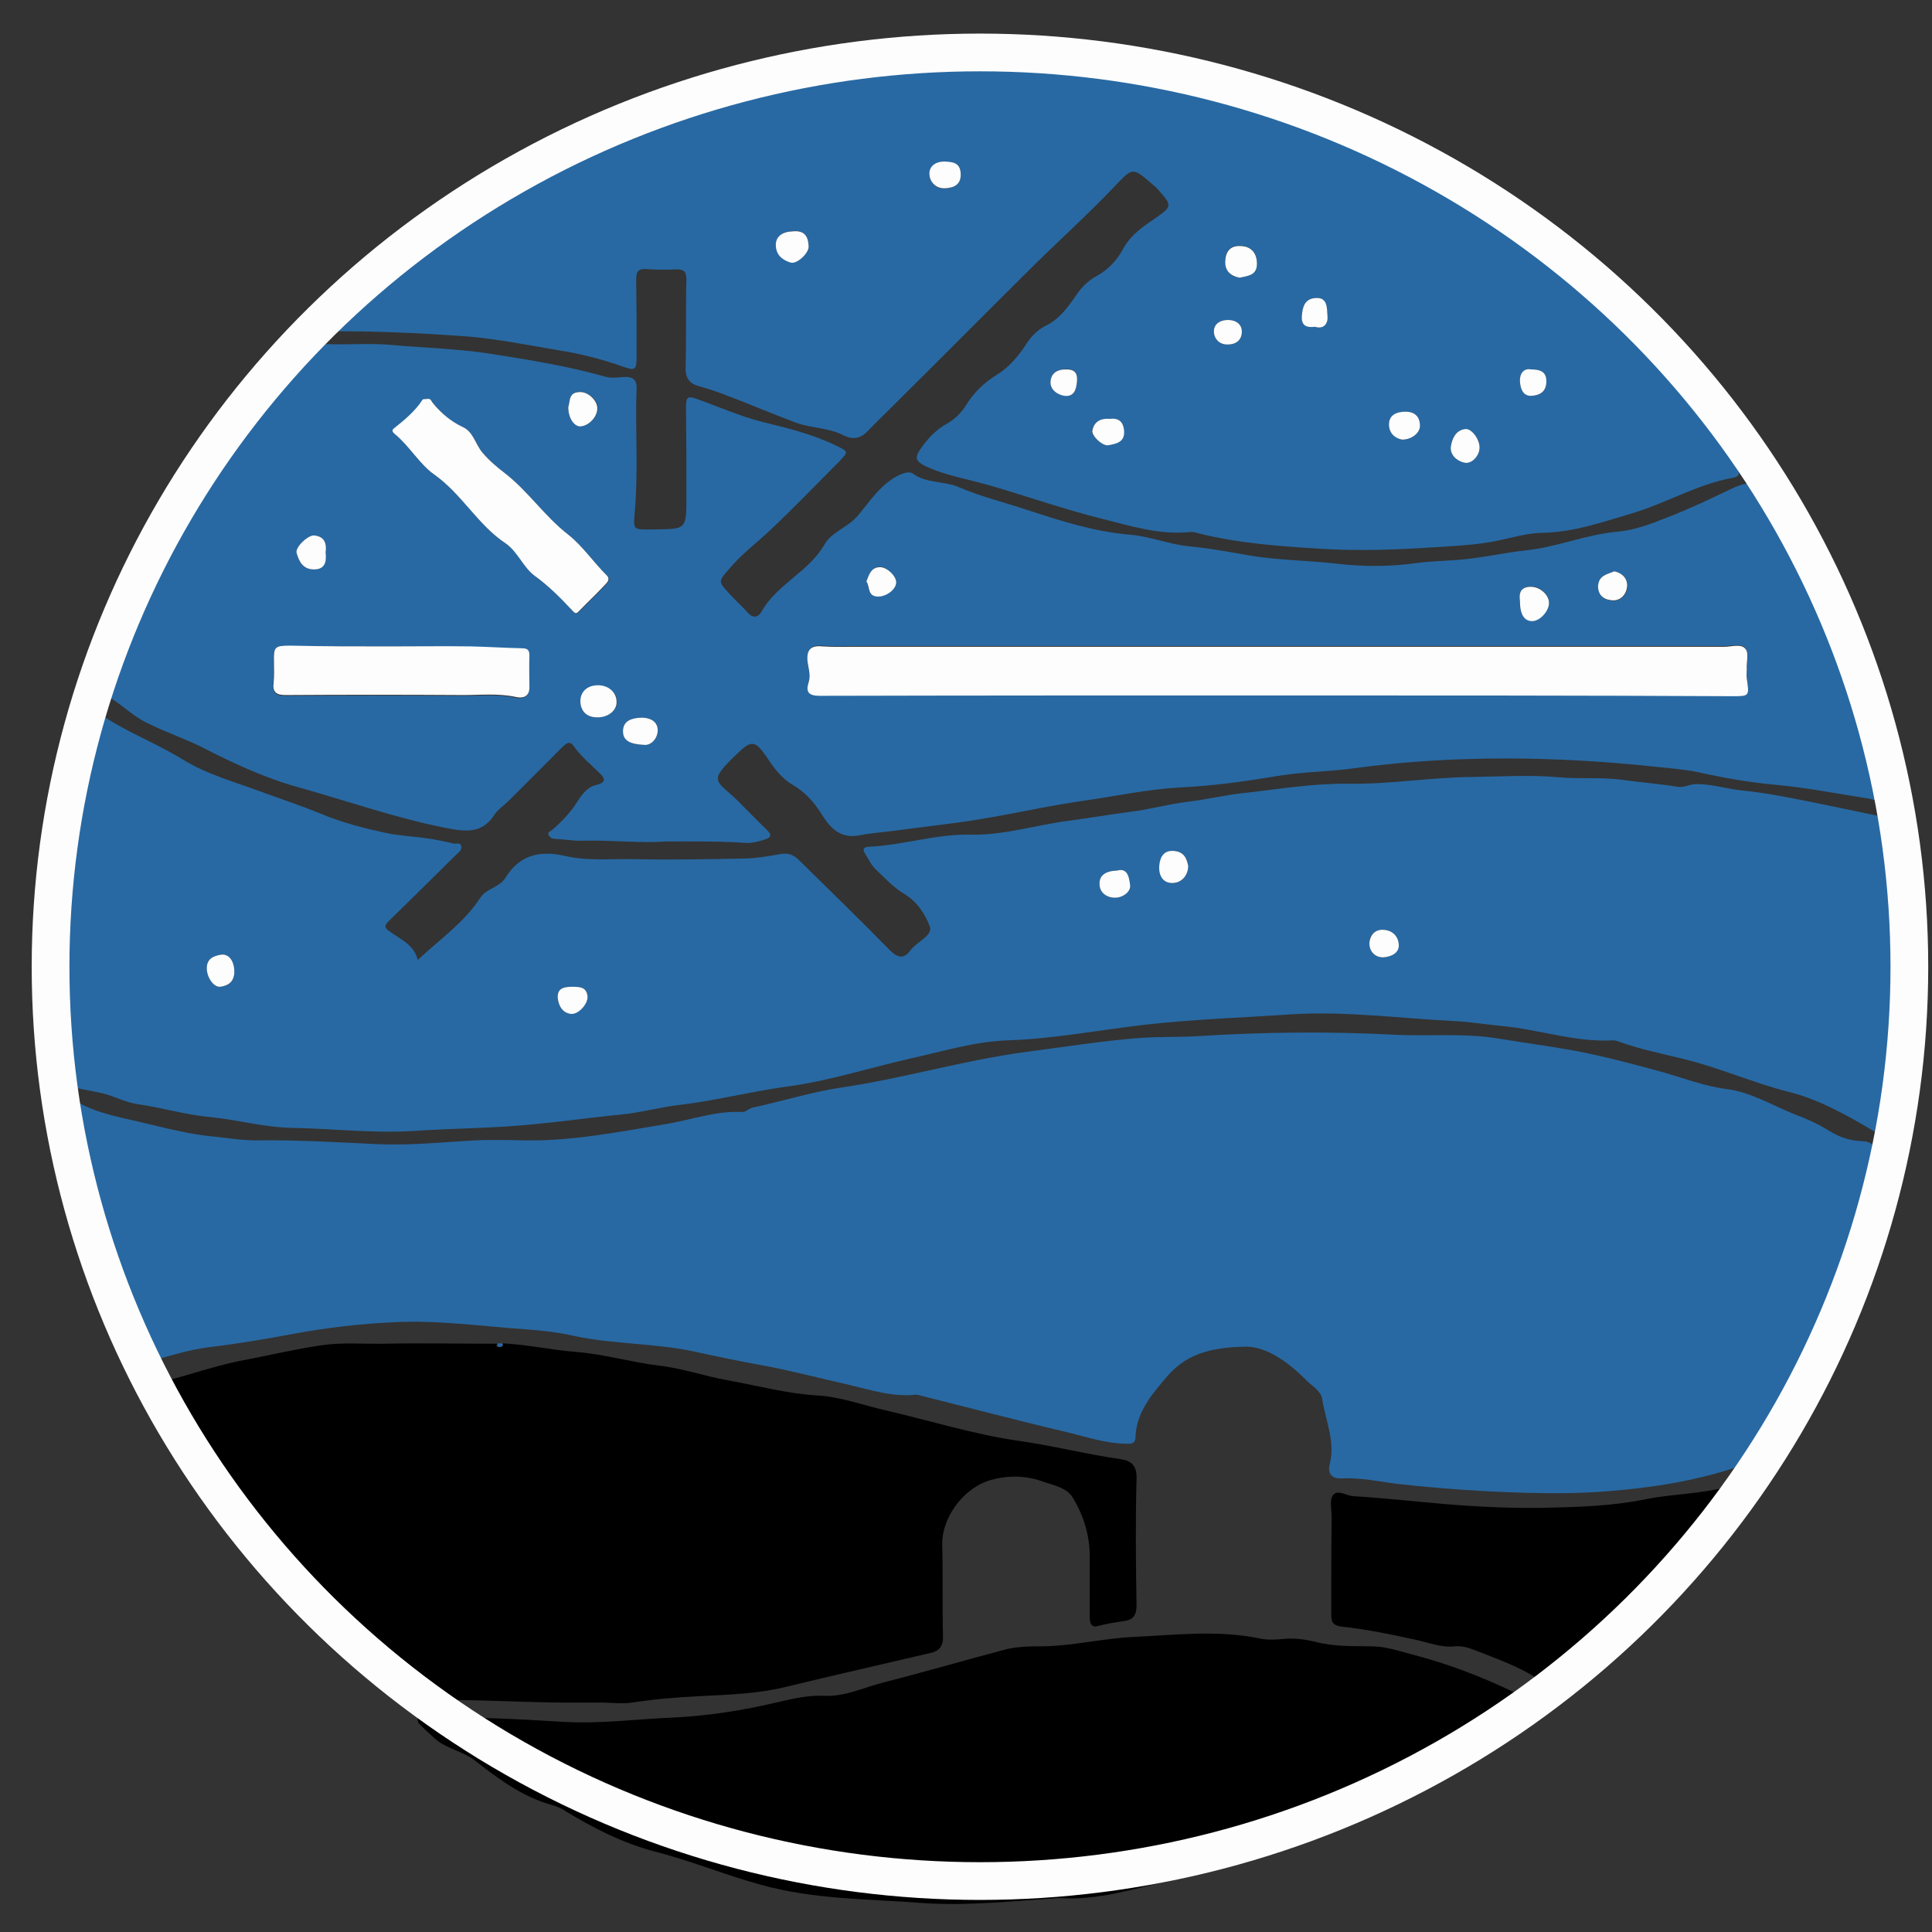 <svg xmlns="http://www.w3.org/2000/svg" viewBox="0 0 512 512" style="enable-background:new 0 0 512 512" xml:space="preserve"><rect x="0" y="0" width="512" height="512" fill="#333333" stroke="none"/><style>.st3{fill:#2869a3}</style><g id="Calque_1"><path class="st3" d="M329.2 356.9c-9.4.3-15.3 2.4-20.1 8.1-4.1 4.8-8 9.4-8.2 16.1-.1 1.7-1.5 1.5-2.7 1.5-5.3-.1-10.2-1.8-15.2-3-13.2-3.1-26.4-6.6-39.6-9.9-.2-.1-.4-.1-.6-.1-6.3.7-12.2-1.3-18.2-2.7-7.6-1.7-15.1-3.7-22.7-5.1-6-1.1-11.9-2.3-17.8-3.6-10.6-2.3-21.5-1.9-32.1-4.2-4-.9-8.3-1.4-12.5-1.7-11.7-.8-23.3-2.5-35-1.9-8.8.4-17.6 1.4-26.3 3-7.5 1.4-15 2.7-22.7 3.6-5.6.7-11.2 2.5-16.7 4.1-2.5.7-3.8.4-4.6-2.2-2.9-9.9-7.9-19-11.4-28.8-1.2-3.4-2.2-6.9-2.5-10.6-.6-6-2.3-11.9-3.6-17.8-.7-3.3-1.5-6.5-2.1-9.8-.2-.8-.4-2 .6-2.3 1-.4 2.1.3 2.9.9 5.6 4.1 12.4 5.3 18.8 6.8 6.5 1.5 13 3.3 19.7 3.9 4 .4 7.9 1.1 11.9 1 10.5-.1 20.9.5 31.3 1 8.2.4 16.3-.4 24.5-.9 4.7-.3 9.4-.2 14.1-.1 12.9.3 25.4-2.2 38-4.3 6.8-1.1 13.3-3.6 20.3-3.2 1 0 1.8-1 2.9-1.2 7.8-1.7 15.5-4.1 23.4-5.3 16.4-2.4 32.3-7.2 48.7-9.4 10-1.3 19.9-2.9 30-3.7 5.2-.4 10.4-.2 15.6-.5 17.3-1.1 34.6-1.3 51.9-.4 9.2.5 18.5-.5 27.7 1 8.4 1.4 16.8 2.4 25.1 4.2 5.9 1.3 11.9 2.9 17.8 4.5s11.5 3.9 17.7 4.7c6.6.8 12.4 4.5 18.6 6.9 2.9 1.1 5.8 2.4 8.5 4.1 2.6 1.6 5.4 2.7 8.6 2.8 3.6.1 4.8 2.1 4.2 5.7-1.7 9.8-3.5 19.6-7.5 28.8-2.3 5.2-4.9 10.3-6.6 15.6-2.4 7.7-6.5 14.4-10.8 21.1-1.4 2.2-2.4 4.6-3.5 7-1.7 3.9-4.4 6.8-8.7 8.2-11.2 3.7-22.6 5.5-34.4 6.4-7.3.6-14.6.6-21.8.4-11.1-.3-22.2-1.1-33.3-2.3-5.1-.6-10.2-1.8-15.4-1.5-2.7.1-3.6-1.6-3-3.8 1.5-6-1.1-11.5-2-17.2-.3-2.1-2.4-3.3-3.9-4.7-5.8-5.9-11.6-9.6-17.3-9.2z"/><path class="st3" d="M110.7 254.4c5.9-5.5 12.3-9.9 16.6-16.5 1.5-2.4 5-2.7 6.6-5.2 3.7-6.1 9.1-7.4 15.7-5.9 6.3 1.5 12.8.7 19.2.9 9.7.2 19.4 0 29.1-.2 3.1-.1 6.2-.7 9.2-1.2 1.9-.3 3.3.3 4.7 1.7 8 7.9 16.1 15.7 23.9 23.7 2.2 2.2 3.8 2.6 5.7 0 1.7-2.2 5.9-3.8 5-6.2-1.2-3.2-3.4-6.6-6.6-8.5-3-1.8-5.2-4.2-7.6-6.5-1.3-1.2-2-2.8-2.9-4.2-.9-1.4-.3-1.8.9-1.9 9.1-.4 17.8-3.4 26.9-3.2 9 .2 17.5-2.6 26.2-3.7 5.5-.7 11-1.7 16.5-2.4 5-.6 9.8-2 14.8-2.6 5.2-.6 10.3-1.9 15.6-2.4 8.9-1 17.7-2.5 26.8-2.4 11.1.2 22.1-1.7 33.3-1.8 7.7-.1 15.3-.6 23 .1 5.6.5 11.3-.1 16.9.7 4.8.7 9.6 1 14.3 1.8 1.7.3 3.1-.6 4.8-.7 4.3-.1 8.3 1.3 12.5 1.7 5.2.5 10.4 1.5 15.5 2.5 7.6 1.5 15.1 3.1 22.7 4.7 1.4.3 1.5 1.9 1.6 2.9 1.2 9 2.5 17.9 2.8 27 .2 4.4.7 8.9.5 13.3-.3 8.2-.8 16.3-1.8 24.5-.5 4.2-1.6 8.4-1.5 12.8.1 3.9-1.5 4.6-4.8 2.7-7.2-4.3-14.7-8.5-22.6-10.5-9.6-2.4-18.6-6.5-28.2-8.8-5.7-1.4-11.6-2.6-17.1-4.6-.4-.1-.8-.3-1.3-.3-10.1.6-19.7-2.9-29.6-3.8-4.2-.4-8.3-1.1-12.5-1.3-14.4-.7-28.8-2.7-43.2-1.8-13.1.9-26.1 1.3-39.2 2.8-12 1.4-23.9 3.7-36 4.1-8.9.3-17.5 3-26.2 4.9-10.9 2.5-21.7 6-32.7 7.4-9.4 1.3-18.6 3.7-28 4.8-5.3.6-10.5 2.1-15.9 2.6-7.5.7-15 1.8-22.4 2.5-10.7 1.1-21.4 1.1-32.1 1.8-10.8.7-21.5-.6-32.3-.8-7.4-.1-14.7-2.2-22.1-2.9-6.4-.6-12.6-2.5-19-3.4-2.6-.4-5-1.5-7.3-2.3-4.7-1.6-9.8-1.4-14.2-4-1.5-.9-2.3-1.8-2.6-3.7-1.7-11.7-1.4-23.4-1-35.1.2-6.4.9-12.9 1.9-19.3 1-6.3 2-12.8 4-18.9 2-6.2 2.2-12.6 3.8-18.8 1-3.6 1.7-4 4.9-1.7 7 5 15.1 7.9 22.4 12.4 6.6 4.1 14.2 6.1 21.4 8.8 5.2 1.9 10.6 3.7 15.7 5.8 5.3 2.2 10.8 3.6 16.2 4.8 4.9 1.1 10.2 1.1 15.2 2.2 1 .2 2.1.4 3.1.7.8.3 1.9-.4 2.3.6.4 1.1-.7 1.8-1.3 2.4-6 5.9-11.9 11.8-17.9 17.6-1.5 1.5-.8 2 .5 2.9 2.7 2 6.2 3.3 7.2 7.4zm204.2-24.9c-.3-2-1-3.8-3.8-4-3.1-.2-3.7 2.4-3.8 4.2-.1 1.6.5 4.2 3.3 4.3 2.3.2 4.2-1.7 4.3-4.5zm-252.8 28c0-2.7-1.5-4.8-3.5-4.5-1.8.3-3.8 1-3.8 3.6 0 2.4 1.8 5.1 3.6 4.9 2.3-.2 3.8-1.5 3.7-4zm234-26.8c-2.9.1-4.8 1.2-4.7 3.8.1 2.1 1.9 3.4 4.1 3.4 2.1 0 4.2-1.6 4-3.3-.2-1.3-.5-4.9-3.4-3.9zm70.6 23c2-.3 4.1-1.3 4-3.3-.1-2.1-1.5-3.9-4.2-4-2.7-.1-3.7 2.1-3.6 3.7 0 1.7 1.2 3.8 3.8 3.6zm-214.6 7.8c-2.5 0-4.4.2-4.3 2.8.1 2.1 1.1 4.1 3.5 4.3 2 .2 4.7-2.7 4.4-4.7-.3-2.5-2.3-2.3-3.6-2.4z"/><path class="st3" d="M176.3 223c-6.4.5-14.1-.4-21.9-.2-2.4.1-4.9-.4-7.4-.5-.7 0-1.3-.4-1.6-1-.4-.9.6-1 1-1.4 2.5-2.2 4.7-4.5 6.5-7.3 1.2-1.9 2.7-4 4.9-4.5 3.1-.8 2.6-1.8.8-3.5-2.2-2.2-4.7-4.2-6.5-6.8-1.2-1.8-2.2-.6-3.2.3-4.8 4.8-9.5 9.6-14.3 14.3-1.2 1.2-2.6 2.1-3.5 3.4-3.3 5.3-7.9 4.6-13 3.6-13.2-2.6-25.9-7.1-38.8-10.7-9.1-2.5-17.4-6.4-25.6-10.6-4.8-2.4-9.9-4.1-14.7-6.5-4.6-2.2-7.9-6.3-12.7-8.1-1.1-.4-1.2-1.6-.6-2.8 2.3-4.7 3.7-9.8 6.4-14.4 1.9-3.2 1.4-7.6 3.9-10.8 3.5-4.4 5-10 8.7-14.3 1.5-1.8 1.9-4.5 3.2-6.6 4-6.7 9.3-12.4 13.2-19.3 2.2-3.9 7.4-6.3 9.8-10.5 2.7-4.7 7.2-7.4 10.5-11.4 1.2-1.5 3.2-2.3 5.5-2.2 5.6.2 11.2-.3 16.7.2 8.9.8 17.8 1 26.7 2.4 10.1 1.6 20.1 3.2 30 6 1.6.5 3.5.2 5.2.1 2.2-.1 3.3.8 3.2 3-.4 11 .5 22-.5 33-.4 4.5-.3 4.5 4.3 4.4h1.3c8-.1 8.1-.1 8.1-8.2s0-16.1-.1-24.2c0-2.3.2-3.2 2.8-2.2 5.9 2.1 11.7 4.7 17.8 6.2 6.5 1.6 13 3.2 19.2 6.2 3.2 1.6 3.4 1.5.8 4.2-6.1 6.1-12.1 12.4-18.4 18.3-3.3 3.1-7 5.9-10 9.3-4 4.6-3.9 3.9 0 8.2 1.3 1.4 2.8 2.7 4.1 4.2 1.4 1.6 2.8 1.4 3.7-.2 4.1-7.3 12.5-10.5 16.7-17.8 1.9-3.4 6.2-4.5 8.8-7.6 3.2-3.8 5.8-8 10.4-10.5 1.5-.8 3.3-1.4 4.2-.7 3.7 2.7 8.3 1.9 12.2 3.6 5.8 2.5 12 4 18 6 8.9 2.9 17.8 5.8 27.3 6.6 5.3.4 10.5 2.6 15.9 3.1 5.3.5 10.6 1.5 15.8 2.4 7.7 1.3 15.6 1.3 23.3 2.2 6.9.8 14.1.8 21.1-.2 3-.4 6-.5 9-.7 6.9-.3 13.6-2 20.3-2.7 8.1-.9 15.7-4.2 23.9-4.9 4.5-.4 9-2.1 13.2-3.8 5.7-2.2 11.2-4.8 16.6-7.4 5.6-2.7 7.7-2.2 9.5 3.9 1.1 3.8 3.3 6.9 5.5 10 2.9 4.2 4.4 9.1 7.6 13.1 1.3 1.6.4 3.5 1.2 5.3 3.3 7.1 6.2 14.4 9.4 21.5 2.3 5.3 3.2 10.9 3.9 16.5.4 3.1 1.2 6.1 2.3 9 .4.9.7 2 .1 2.8-.6.8-1.6 0-2.4-.1-8.3-1.3-16.4-2.9-24.8-3.7-6.8-.6-13.7-1.8-20.5-3.3-3.8-.8-7.7-1.1-11.5-1.5-13.2-1.4-26.5-2.2-39.9-2.2-13.4 0-26.8.8-40.1 2.6-6.4.9-12.9.9-19.3 1.9-9 1.5-18.1 2.8-27.1 3.2-8.5.5-16.8 2.3-25.2 3.5-9.2 1.3-18.3 3.4-27.5 4.9-7.1 1.2-14.3 1.9-21.5 2.9-3.5.5-7.1.7-10.6 1.4-5 .9-7.7-2.1-9.9-5.7-2-3.2-4.4-5.8-7.6-7.7-3.1-1.8-5.1-4.6-7-7.5-3-4.3-4-4.4-7.7-.8-8 7.6-5.6 7-.1 12.3 2.6 2.6 5.2 5.3 7.9 7.9 1.5 1.4 1.1 2.1-.6 2.6-1.5.5-3 .9-4.7.9-6.8-.5-13.5-.4-21.6-.4zm162.3-38.7H459c4.6 0 4.6 0 3.9-4.8-.1-.7 0-1.5 0-2.3 0-1.8.6-4.2-.3-5.4-1.2-1.4-3.7-.6-5.6-.6H226.3c-2.7 0-5.5.2-8.2-.1-3-.2-4.3.6-4.1 3.9.1 1.8.8 3.7.3 5.6-.7 2.5 0 3.6 2.9 3.6 40.4.1 80.9.1 121.4.1zm-225.3-78.6c-.4.1-1.1 0-1.2.3-2 3.1-4.8 5.4-7.7 7.7-.6.5-.1 1 .3 1.4 3.9 3.2 6.6 8 10.4 10.7 7.4 5.2 11.6 13.4 19 18.3 3.3 2.2 4.7 6.3 7.7 8.6 3.6 2.6 6.7 5.7 9.7 8.9.8.9 1 1.5 2.1.4 2.3-2.4 4.7-4.6 6.9-7 .5-.5 1.4-1.4.4-2.4-3.5-3.5-6.5-7.9-10.2-10.8-6.3-4.9-10.5-11.5-16.8-16.3-2.1-1.6-4.1-3.4-5.9-5.4-1.9-2.2-2.4-5.5-5.2-6.8-3.2-1.5-5.8-3.7-8-6.4-.5-.6-.7-1.3-1.5-1.2zm-10.2 65.6H76.9c-4.2 0-4.5.3-4.4 4.3 0 1.9.1 3.7-.1 5.6-.2 2.4.7 3.2 3.1 3.2 15.7-.1 31.4-.1 47.1 0 4.6 0 9.3-.5 14 .5 1.6.4 3.6 0 3.6-2.5 0-2.8-.1-5.7 0-8.5 0-1.4-.5-1.9-1.9-1.9-4.6-.1-9.1-.5-13.7-.5-7.1-.2-14.3-.2-21.5-.2zm55.1 18.8c2.9 0 5.3-1.8 5.3-4 0-2.5-2.1-4.4-4.9-4.4-2.9 0-4.7 1.5-4.7 4.1-.2 2.6 1.5 4.3 4.3 4.3zm244.6-30.8c0 3.5 1.2 5.3 3.4 5.2 2-.1 4.3-2.7 4.3-4.8 0-2.2-2.4-4.3-4.8-4.3-2.7.1-3.2 1.7-2.9 3.9zM86.3 146.4c.4-2.3-.2-4.2-3-4.5-1.6-.2-5 3.1-4.7 4.6.5 2.2 1.6 4.2 4.4 4.4 3 .1 3.5-1.8 3.3-4.5zm64.3-38.5c0 2.9 1.4 4.9 3.1 5 2.3.1 4.7-2.4 4.7-4.8 0-2.1-2.6-4.4-4.8-4.3-3 .2-2.5 2.7-3 4.1zm20.1 89.5c1.8.2 3.5-1.6 3.6-3.7.1-2.4-1.9-3.6-4.5-3.5-2.4.1-4.7.8-4.7 3.6 0 2.7 2.3 3.4 5.6 3.6zm257.1-46c-1.9.8-4.2 1-4.2 4-.1 2.8 1.8 3.7 3.9 3.8 2.1.1 3.6-1.7 3.8-3.6.2-2.1-1.1-3.7-3.5-4.2zm-198.2 2.7c.9 1.4.1 3.8 2.9 3.9 2.2.1 4.9-1.8 5-3.7.1-1.6-2.5-4.1-4.4-4.1-2.3.2-2.8 2.1-3.5 3.9z"/><path class="st3" d="M87.4 87.8c2.8-2.5 6-4.7 8.3-7.7 4.1-5.2 10-8.1 14.7-12.5 2.7-2.5 5.2-5.5 8.4-7 6.6-3.1 11.8-8.3 18.3-11.4 7.5-3.7 15.2-7.3 22.7-11.1 2.7-1.4 5.8-2.2 7.7-4.7.4-.6 1-.5 1.4-.4 6.4 1.1 11.7-2.3 17.3-4.3 8-2.8 16.3-4.7 24.5-7 7.8-2.2 15.6-1.7 23.5-2 5.7-.2 11.4-1 17.1-1.3 6.7-.4 13.3-.2 19.9.3 8.3.7 16.6.7 24.9 1.3 7.6.6 15.1 2.7 22.4 4.9 7.5 2.3 14.9 5.1 22.5 7 6.5 1.7 12.4 4.4 18.5 6.8 3.7 1.4 6.7 4.1 10.3 5.7.4.2.4.8 1.1.9 8.1 1.8 14.3 7 20.8 11.6.7.5 1.4 1.1 2.2 1.3 5 1.2 8.9 4.5 12.2 7.9 3.6 3.7 8 6.2 11.7 9.6 11.1 9.9 21.8 20.2 30.7 32.1.3.4.7.8 1.1 1.2 5.3 3.8 6.9 10.2 10.7 15.1 1 1.3.5 2.3-1 2.5-9.5 1.7-17.8 6.8-27 9.5-7.8 2.3-15.4 5-23.7 5.1-3.8.1-7.6 1.2-11.3 2-6.1 1.3-12.2 1.5-18.3 1.9-9.2.6-18.6.9-27.8.4-11.4-.7-22.9-1.4-34.1-4.3-.6-.2-1.3-.3-1.9-.2-8 .8-15.5-1.6-23.1-3.5-10-2.5-19.7-5.9-29.6-8.8-5.8-1.7-11.8-2.6-17.3-5.2-2.4-1.2-2.9-2.1-1.4-4.3 1.9-2.8 4.1-5.2 7.1-6.9 2.1-1.2 3.8-2.8 5.1-4.9 2.1-3.4 4.8-6 8.2-8.1 3.1-1.9 5.5-4.7 7.5-7.7 1.4-2.2 3-4.1 5.5-5.3 3.6-1.8 5.9-5 8.1-8.2 1.4-2.1 3.2-3.8 5.4-5 2.9-1.6 5.3-4.1 6.8-6.9 2.1-4 5.5-6.2 9-8.6 4-2.8 4.1-3.2.8-6.9-.3-.3-.6-.7-.9-1-6.6-5.7-5.9-5.6-11.5.2-6.9 7.2-14.3 13.9-21.4 20.9-12.4 12.3-24.6 24.6-37 36.9-2.2 2.2-4.4 4.3-6.5 6.5-1.9 2-3.9 2.4-6.4 1.2-4-2.1-8.6-1.9-12.7-3.4-6.4-2.4-12.7-5.1-19.1-7.5-2.1-.8-4.2-1.5-6.4-2.1-2.7-.7-3.8-2.2-3.7-5.1.2-7.7 0-15.5.2-23.2 0-2.2-.7-2.8-2.8-2.7-2.6.1-5.2.1-7.9-.1-2-.1-2.6.6-2.6 2.7.1 6.9.1 13.7.1 20.6 0 3.4-.4 3.7-3.5 2.6-5.6-2-11.5-3.5-17.3-4.4-7.8-1.3-15.6-2.9-23.6-3.6-10.5-.8-21-1.3-31.5-1.4h-5.4zm241.1-14.2c2.1-.5 4.6-.6 4.6-3.8 0-2.9-1.6-4.6-4.5-4.7-2.7 0-3.9 1.5-3.9 4 0 2.7 1.3 4.1 3.8 4.5zm-114.2-8.2c-.1-2.7-1-4.4-4.1-4.2-2.8.2-4.6 1.4-4.5 3.8.1 2.6 1.8 3.9 4 4.5 1.6.5 4.6-2.4 4.6-4.1zm177.8 53.2c0-2.2-2.1-5.1-3.8-4.9-2.6.3-3.5 2.7-3.8 4.6-.3 2.1 1.4 3.8 3.5 4.3 2 .5 4.1-1.8 4.1-4zm-20.5-2.1c2.6 0 4.9-1.9 4.7-3.9-.2-2.3-1.5-3.5-3.8-3.5-2.2 0-4.2.8-4.4 3.2-.1 2.2 1.3 3.7 3.5 4.2zm-117-70.4c-.1-3.1-2.2-3.2-4.5-3.2s-3.9 1.4-3.8 3.4c.1 2 1.8 3.8 4.1 3.7 2.3-.2 4.3-1 4.2-3.9zm39.5 64.9c-2.4-.2-4.1.7-4.7 3-.3 1.4 2.7 4.3 4.2 4 2-.5 4.4-.8 4.2-3.8-.1-2.5-1.4-3.5-3.7-3.2zm54.4-24.4c2.5.8 3.4-1.1 3.3-2.9-.2-1.9.1-5.1-3.4-4.7-2.7.3-3.2 2.4-3.4 4.7-.2 2.6 1.2 3.2 3.5 2.9zm-63.1 14.6c.2-2-.2-3.4-2.7-3.4s-4.2 1-4.3 3.3c-.1 2.1 1.7 3.5 3.7 3.7 2.6.5 3.1-1.5 3.3-3.6zm120.4-3.3c-2-.4-3.1 1.2-3 3.2.1 1.7.7 3.9 3 3.8 2-.1 4-.8 4-3.6.1-2.6-1.3-3.4-4-3.4zm-80.5-6.6c2.3 0 3.9-1.2 3.8-3.4 0-1.9-1.4-3-3.4-3.1-2.1-.1-3.9.9-4 2.8-.1 1.9 1.1 3.6 3.6 3.7z"/><path d="M133.1 356c6.6.3 13.2 1.8 19.8 2.3 7.3.6 14.4 2.7 21.7 3.6 6.2.7 12.1 2.8 18.3 3.9 7.8 1.4 15.5 3.5 23.5 4 6.2.3 12.3 2.6 18.5 4 11.6 2.7 23.1 6.3 34.8 8 9.2 1.3 18.2 3.6 27.3 4.9 2.8.4 4.3 1.7 4.2 5.1-.3 11.2-.2 22.5 0 33.7 0 2.6-1 3.8-3.3 4.1-2.3.3-4.6.7-6.9 1.3-1.8.5-2.2-.7-2.2-2.3v-16c0-5.7-1.6-10.9-4.5-15.7-1.6-2.7-5.2-3.3-8-4.3-4.5-1.6-9.2-1.7-14-.3-7.7 2.4-12.7 10.6-12.6 16.8.2 8.2 0 16.4.2 24.5.1 2.8-1.1 4-3.5 4.5-12.8 3-25.6 5.9-38.4 9-7.4 1.8-15 2-22.6 2.4-6 .3-12 .8-17.9 1.7-2.7.4-5.4 0-8.2 0v-.2.2h-2.6v-.2.2h-2.6c0-.3 0-.3-.1 0-11.4.1-22.8-.6-34.2-.7-4.3 0-8.6-.2-12.9-.5-3.6-.3-6-2.7-7.7-5.3-2.1-3.3-5.1-5.4-8-7.4-2.2-1.6-4.2-3-5.8-5.3-1.8-2.6-3.9-5.1-6.8-6.9-4.1-2.5-5.9-6.9-8.8-10.5-.5-.6-.9-1.2-1.5-1.7-3.7-3.8-7.6-7.2-9.5-12.5-1.3-3.7-5.2-5.8-7.4-9.2-3.7-5.7-6.4-11.8-9.7-17.6-1.2-2.1-2.3-4.1-4.6-6.1 9.8-1.8 18.5-5.4 27.8-7.1 6.8-1.3 13.5-2.9 20.4-3.9 5.4-.8 10.9-.3 16.3-.4 10-.2 20.1 0 30.1 0-.4.8.1 1 .7.9.8-.2 1-.5.7-1z"/><path d="M280.7 503c-11.5.7-24.1 2.2-36.6 1.3-14.2-1.1-28.4-.9-42.4-4.8-9.5-2.6-18.6-6.4-28.1-8.8-8.7-2.3-16.5-6.3-24-10.9-1.1-.7-2.3-1.2-3.5-1.5-7.8-2.2-14-6.9-20.2-11.7-3.3-2.6-7.6-3.1-10.7-5.9-1.4-1.3-2.9-2.6-4.2-4-.3-.3-.4-1.1-.2-1.5.3-.6.8-.2 1.3 0 .7.3 1.5.3 2.2.2 11.6-.5 23.3.2 34.9.9 9.7.6 19.1-.7 28.6-1.1 9.5-.4 19-1.9 28.3-4.1 3.9-.9 8.1-1.9 12.3-1.7 5.6.3 10.7-2.3 16-3.6 10.6-2.7 21.2-5.8 31.8-8.6 3-.8 6.1-.9 9.3-.9 8.4 0 16.6-2.1 24.9-2.5 11.1-.5 22.3-1.9 33.4.4 2.2.5 4.6.3 6.8.1 2.8-.2 5.5.2 8 .8 4.9 1.3 9.8 1.1 14.8 1.2 3.6 0 6.9 1.1 10.3 2 9.7 2.5 19 6 28 10.4 2.9 1.4 3.1 2.4.2 4.3-6 4-11.2 9.2-17.9 12.3-5.5 2.5-9.4 7.6-15.2 9.8-10.9 4.2-20.2 11.7-31.6 14.5-9.4 2.3-17.9 6.9-27.4 8.9-9.3 1.9-18.4 5.2-29.1 4.5zm177.2-109c-4.4 6.5-8.3 12.5-13.9 17.5-2.7 2.4-3.8 7.1-7.2 9.2-5.1 3.2-7.5 8.6-11.7 12.5-1.2 1.1-2.3 2.4-3.8 2.9-3.9 1.4-5.3 5.2-8.1 7.7-2 1.8-3.9 2.2-6 .9-5-3.2-10.6-5.1-16.1-7.3-1.8-.7-3.6-1.3-5.6-1.1-3.7.4-7.1-1.1-10.6-1.8-6.3-1.4-12.7-2.7-19.1-3.4-3-.3-3-1.6-3-3.6 0-8.5 0-17 .1-25.5 0-1.9-.6-4.4.3-5.7 1.2-1.7 3.6.1 5.4.2 8.2.5 16.3 1.4 24.4 2.1 8.4.7 16.9 1.1 25.3 1 9.3-.2 18.6-.4 27.9-2.3 6.9-1.4 14.1-1.3 21.7-3.3z"/><path class="st3" d="M133.1 356c.3.5.1.9-.4.9-.6.1-1.1-.1-.7-.9h1.1zm21 95.2c0-.2 0-.2 0 0zm2.6.1v-.2.2zm2.6 0 .1-.2v.2z"/><path d="M314.9 229.5c-.1 2.8-2 4.6-4.4 4.5-2.8-.1-3.4-2.7-3.3-4.3.1-1.8.7-4.4 3.8-4.2 2.9.2 3.5 2.1 3.9 4zm-252.8 28c0 2.5-1.4 3.7-3.7 4-1.8.2-3.6-2.5-3.6-4.9 0-2.6 1.9-3.3 3.8-3.6 2.1-.3 3.5 1.8 3.5 4.5zm234-26.8c3-.9 3.2 2.6 3.4 3.9.2 1.7-1.9 3.3-4 3.3-2.2 0-4-1.3-4.1-3.4-.2-2.6 1.7-3.7 4.7-3.8zm70.6 23c-2.6.1-3.8-1.9-3.8-3.6 0-1.6 1-3.8 3.6-3.7 2.7.1 4.1 1.9 4.2 4 .1 2.1-1.9 3.1-4 3.3zm-214.6 7.8c1.3.1 3.3-.1 3.6 2.5.2 2-2.4 4.9-4.4 4.7-2.3-.3-3.3-2.2-3.5-4.3-.1-2.7 1.8-2.9 4.3-2.9zm186.5-77.2c-40.5 0-80.9 0-121.4.1-3 0-3.7-1.1-2.9-3.6.6-1.9-.1-3.8-.3-5.6-.3-3.3 1.1-4.2 4.1-3.9 2.7.2 5.5.1 8.2.1H457c1.9 0 4.5-.9 5.6.6.9 1.1.2 3.5.3 5.4 0 .8-.1 1.5 0 2.3.7 4.8.8 4.8-3.9 4.8-40.1-.2-80.3-.2-120.4-.2zm-225.3-78.6c.9-.1 1 .6 1.4 1.1 2.2 2.7 4.8 4.9 8 6.4 2.8 1.3 3.3 4.6 5.2 6.8 1.8 2.1 3.8 3.8 5.9 5.4 6.2 4.8 10.5 11.4 16.8 16.3 3.7 2.9 6.7 7.3 10.2 10.8 1 1 .1 1.9-.4 2.4-2.2 2.4-4.6 4.6-6.9 7-1 1.1-1.2.5-2.1-.4-3-3.2-6.1-6.3-9.7-8.9-3-2.2-4.5-6.4-7.7-8.6-7.4-4.9-11.6-13.1-19-18.3-3.8-2.7-6.5-7.5-10.4-10.7-.4-.3-.9-.9-.3-1.4 2.9-2.3 5.7-4.6 7.7-7.7.2-.2.9-.1 1.3-.2zm-10.2 65.6c7.2 0 14.4-.1 21.6 0 4.6.1 9.1.4 13.7.5 1.4 0 1.9.5 1.9 1.9-.1 2.8 0 5.7 0 8.5 0 2.6-2 2.9-3.6 2.5-4.7-1-9.3-.5-14-.5-15.7-.1-31.4-.1-47.1 0-2.4 0-3.4-.8-3.1-3.2.2-1.8.1-3.7.1-5.6-.1-4 .2-4.3 4.4-4.3 8.6.2 17.3.2 26.1.2zm55.1 18.8c-2.8 0-4.4-1.7-4.4-4.4.1-2.5 1.9-4.1 4.7-4.1 2.8 0 4.9 1.9 4.9 4.4.1 2.3-2.3 4.2-5.2 4.1zm244.6-30.8c-.3-2.2.2-3.8 2.9-3.8 2.4 0 4.8 2.1 4.8 4.3 0 2.1-2.3 4.7-4.3 4.8-2.2.1-3.4-1.7-3.4-5.3zM86.3 146.4c.3 2.7-.3 4.6-3.3 4.5-2.7-.1-3.8-2.1-4.4-4.4-.4-1.5 3.1-4.8 4.7-4.6 2.8.3 3.3 2.2 3 4.5zm64.3-38.5c.5-1.4 0-3.9 2.9-4 2.3-.2 4.8 2.2 4.8 4.3 0 2.4-2.4 4.8-4.7 4.8-1.6-.2-3-2.3-3-5.1zm20.1 89.5c-3.4-.2-5.6-.9-5.6-3.6 0-2.8 2.3-3.5 4.7-3.6 2.6-.1 4.6 1.1 4.5 3.5-.1 2.1-1.8 3.9-3.6 3.7zm257.1-46c2.3.5 3.6 2.1 3.4 4.1-.2 2-1.7 3.7-3.8 3.6-2-.1-3.9-1-3.9-3.8.2-2.9 2.5-3.1 4.3-3.9zm-198.2 2.7c.7-1.8 1.2-3.7 3.5-3.8 1.9-.1 4.5 2.4 4.4 4.1-.1 1.9-2.7 3.8-5 3.7-2.7-.2-1.9-2.6-2.9-4zm98.9-80.5c-2.5-.5-3.9-1.9-3.8-4.4.1-2.5 1.3-4.1 3.9-4 2.9 0 4.5 1.8 4.5 4.7 0 3.1-2.4 3.2-4.6 3.7zm-114.2-8.2c0 1.7-3 4.6-4.7 4.2-2.1-.6-3.9-1.9-4-4.5-.1-2.4 1.7-3.7 4.5-3.8 3.2-.3 4.1 1.4 4.2 4.1zm177.8 53.2c0 2.2-2.1 4.5-4.1 4-2.1-.5-3.8-2.2-3.5-4.3.3-1.9 1.2-4.3 3.8-4.6 1.7-.2 3.8 2.7 3.8 4.9zm-20.5-2.1c-2.2-.4-3.6-2-3.5-4.2.1-2.4 2.1-3.2 4.4-3.2 2.3 0 3.7 1.2 3.8 3.5.2 2-2.1 3.9-4.7 3.9zm-117-70.4c.1 2.9-1.9 3.7-4.2 3.8-2.4.1-4-1.7-4.1-3.7-.1-2 1.4-3.3 3.8-3.4 2.3.1 4.4.2 4.5 3.3zm39.5 64.9c2.3-.3 3.6.7 3.8 3.2.2 3.1-2.2 3.4-4.2 3.8-1.5.3-4.6-2.6-4.2-4 .5-2.3 2.2-3.2 4.6-3zm54.4-24.4c-2.3.3-3.7-.3-3.5-2.9.2-2.3.7-4.4 3.4-4.7 3.6-.4 3.2 2.8 3.4 4.7.2 1.8-.8 3.7-3.3 2.9zm-63.1 14.6c-.2 2-.7 4-3.3 3.7-2-.3-3.8-1.7-3.7-3.7.1-2.3 1.8-3.4 4.3-3.3 2.4 0 2.9 1.3 2.7 3.3zm120.4-3.3c2.7 0 4.1.8 4 3.4-.1 2.8-2.1 3.5-4 3.6-2.3.1-2.9-2.1-3-3.8-.1-2 .9-3.6 3-3.2zm-80.5-6.6c-2.4 0-3.7-1.8-3.6-3.7.1-1.9 1.9-2.9 4-2.8 2 .1 3.4 1.2 3.4 3.1 0 2.2-1.5 3.4-3.8 3.4z" style="fill:#fdfdfd"/><ellipse cx="259.7" cy="256.2" rx="246.3" ry="242.3" style="fill:none;stroke:#fdfdfd;stroke-width:10;stroke-miterlimit:10"/></g></svg>